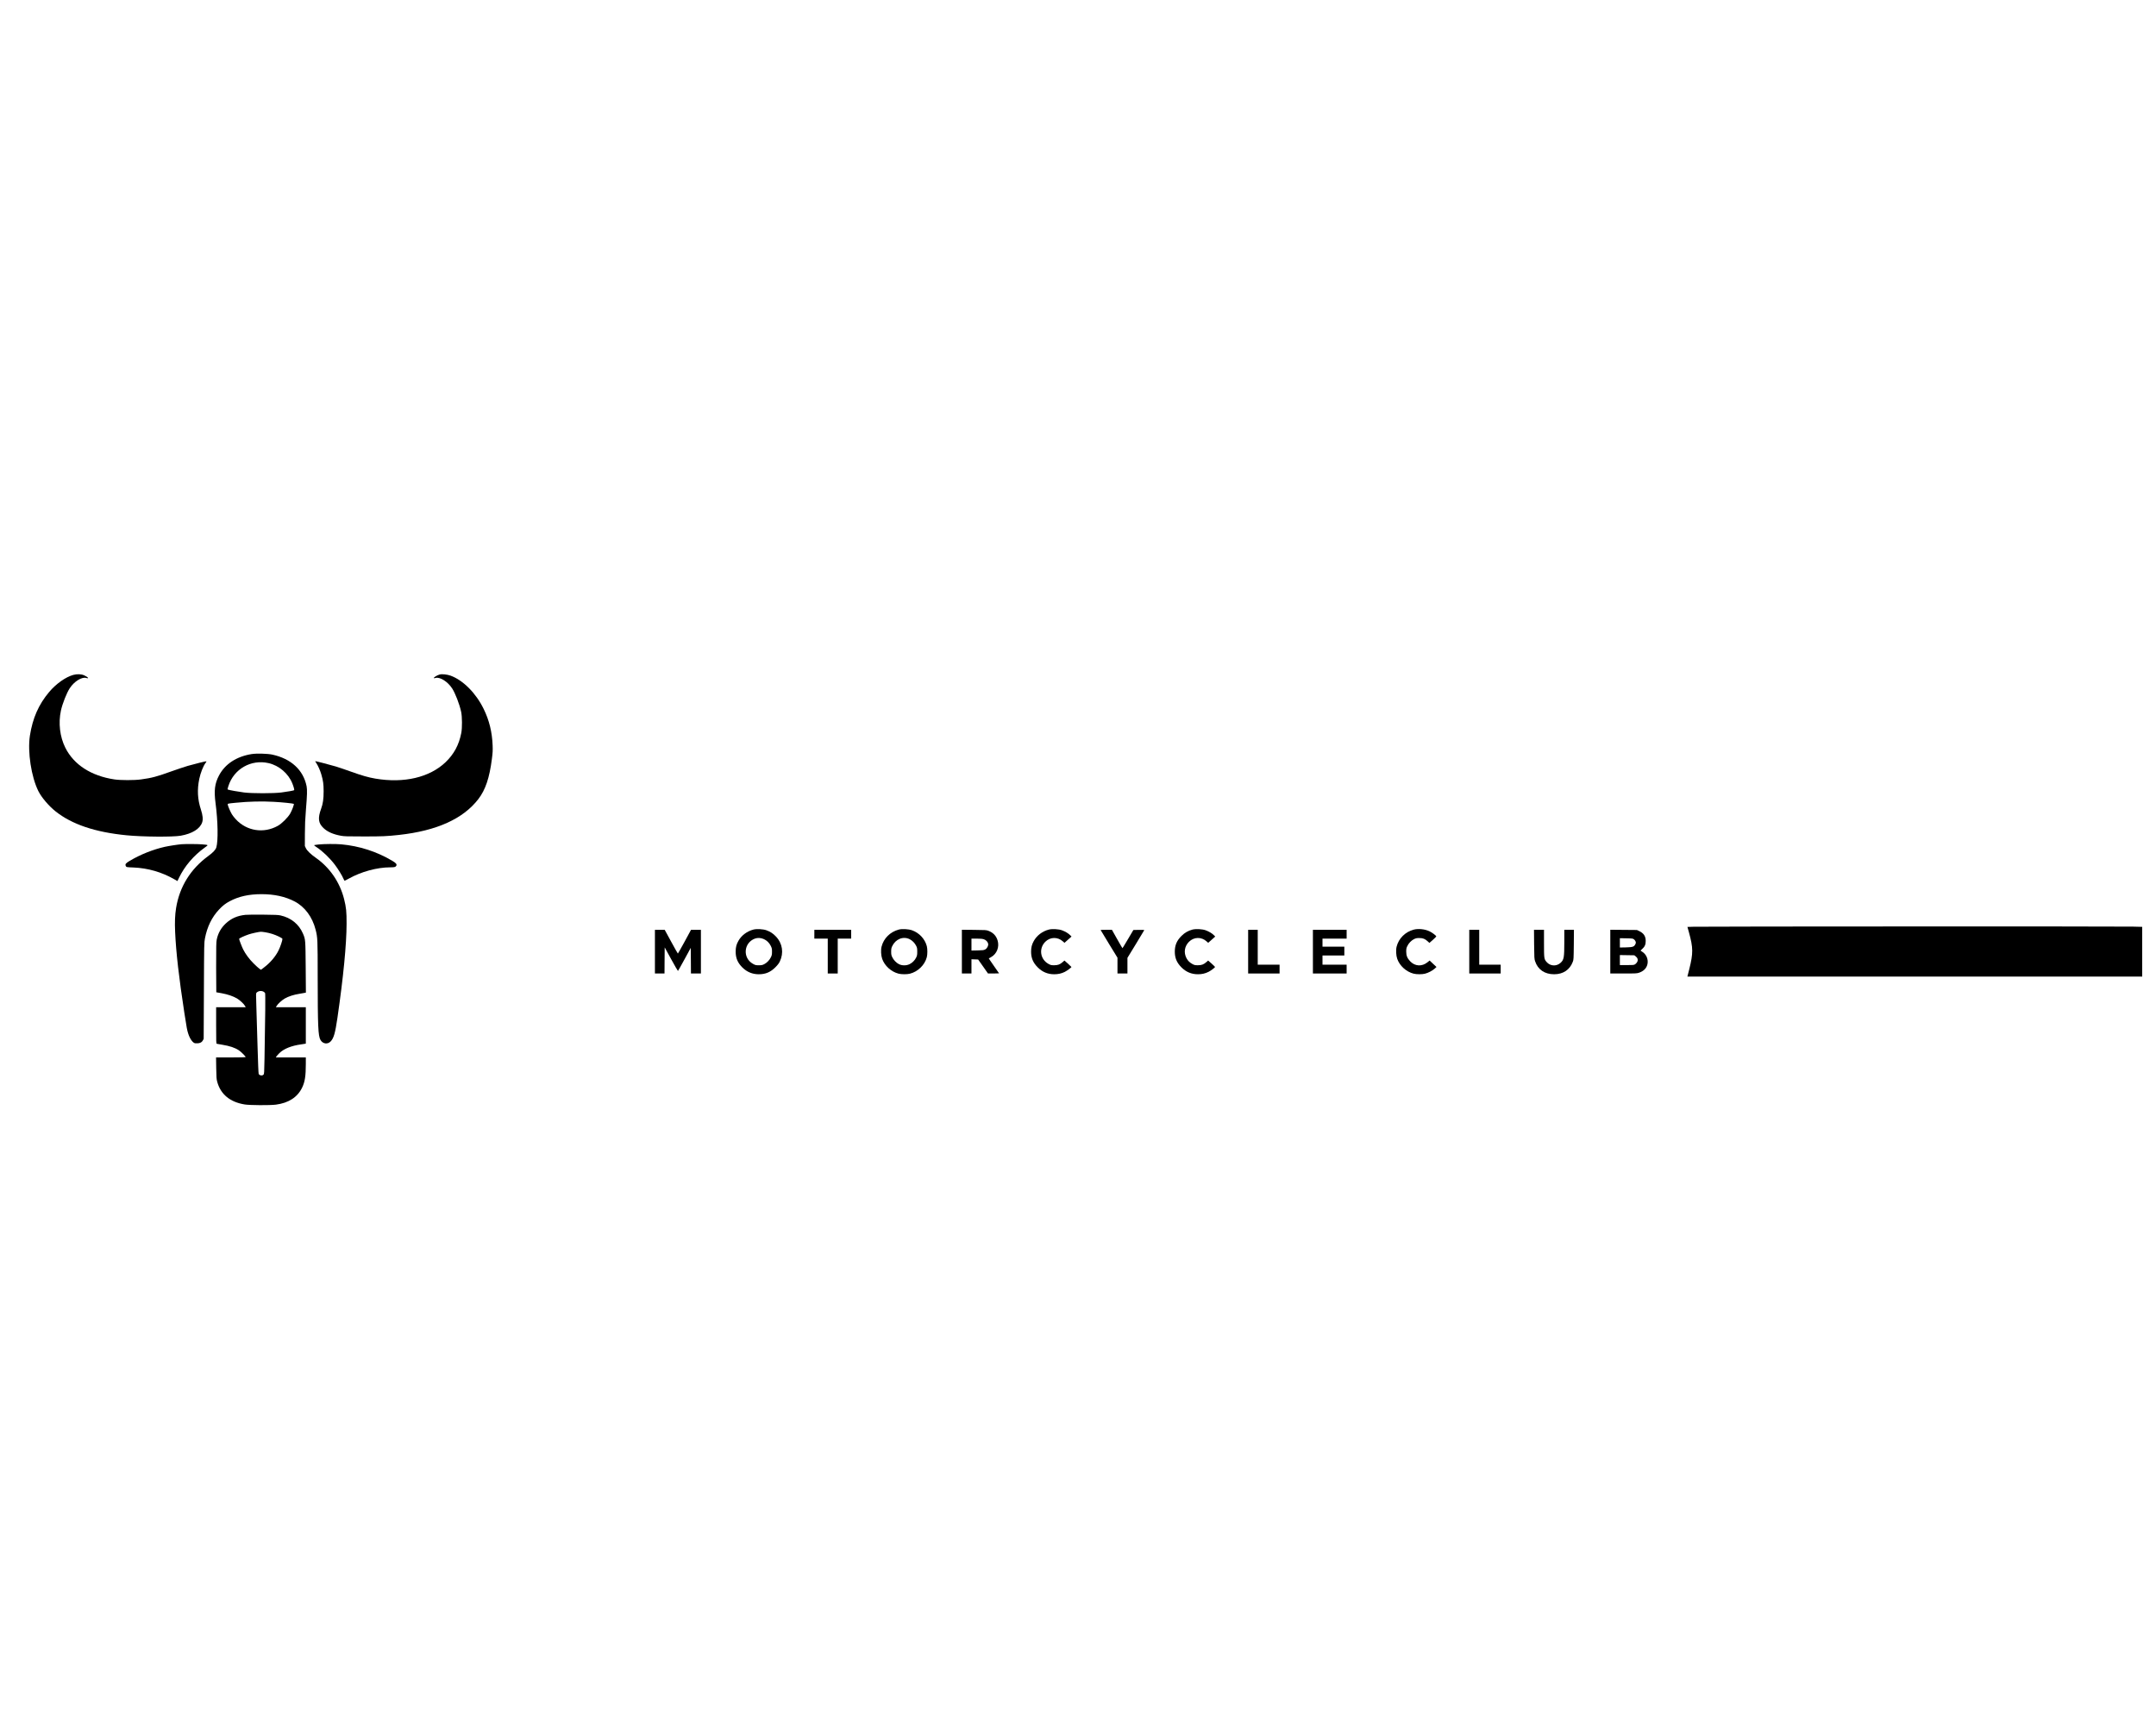 <?xml version="1.0" standalone="no"?>
<!DOCTYPE svg PUBLIC "-//W3C//DTD SVG 20010904//EN"
 "http://www.w3.org/TR/2001/REC-SVG-20010904/DTD/svg10.dtd">
<svg version="1.0" xmlns="http://www.w3.org/2000/svg"
 width="5626pt" height="4501pt" viewBox="0 0 5626 4501"
 preserveAspectRatio="xMidYMid meet">
<g transform="translate(0,4501) scale(0.1,-0.1)"
fill="#000000" stroke="none">
<path d="M1914 27401 c-199 -54 -451 -232 -631 -446 -275 -326 -432 -684 -503
-1142 -64 -419 36 -1074 221 -1444 83 -166 270 -386 448 -528 427 -340 1035
-545 1856 -625 416 -41 1206 -47 1410 -11 301 53 504 179 561 349 26 77 15
186 -34 336 -87 265 -100 515 -42 797 34 161 102 335 167 421 14 18 23 36 20
39 -7 6 -287 -63 -487 -120 -85 -25 -267 -86 -405 -135 -405 -146 -532 -180
-815 -218 -177 -25 -533 -24 -695 0 -606 91 -1057 382 -1280 826 -143 285
-186 646 -115 971 39 179 150 461 230 582 117 179 316 302 431 268 85 -25 50
21 -51 67 -74 35 -187 40 -286 13z"/>
<path d="M11474 27411 c-70 -18 -168 -80 -153 -96 3 -2 24 1 47 7 116 29 316
-98 430 -273 82 -127 190 -406 235 -609 28 -128 30 -420 4 -555 -61 -311 -191
-552 -410 -762 -417 -398 -1087 -555 -1832 -428 -190 33 -344 77 -643 184
-139 50 -313 109 -385 131 -125 38 -517 140 -538 140 -6 0 4 -21 22 -46 46
-67 104 -197 133 -297 49 -170 60 -250 61 -442 0 -202 -18 -326 -65 -455 -91
-248 -75 -378 63 -507 105 -98 251 -162 453 -199 87 -16 160 -18 589 -18 485
-1 610 5 930 40 982 108 1674 421 2069 937 184 240 289 553 352 1047 21 164
24 219 19 350 -14 353 -88 655 -235 955 -200 410 -535 747 -861 866 -89 32
-222 47 -285 30z"/>
<path d="M6565 25335 c-395 -64 -692 -259 -850 -558 -112 -212 -134 -393 -90
-726 62 -467 70 -984 20 -1150 -20 -65 -85 -134 -212 -227 -462 -339 -747
-799 -838 -1354 -29 -182 -37 -369 -25 -630 24 -530 99 -1187 240 -2103 66
-423 71 -451 102 -547 45 -141 124 -248 186 -251 107 -6 163 16 195 75 l22 41
6 1255 c5 1227 6 1257 27 1366 58 303 181 555 369 754 95 101 168 158 278 216
234 125 500 184 830 184 334 0 620 -63 863 -190 266 -139 463 -404 548 -738
52 -204 54 -253 54 -1220 1 -1301 12 -1546 72 -1654 59 -106 187 -124 267 -40
81 86 118 216 176 612 156 1074 237 1914 239 2455 1 322 -10 427 -65 647 -111
440 -373 822 -741 1079 -130 91 -223 181 -256 248 l-27 56 1 315 c1 247 7 386
28 645 31 366 34 510 17 600 -85 424 -404 719 -894 826 -124 27 -414 35 -542
14z m444 -236 c273 -63 517 -271 620 -531 34 -85 56 -166 47 -175 -10 -10
-180 -40 -336 -60 -206 -26 -762 -26 -970 0 -140 18 -380 60 -419 75 -19 7
-18 10 9 94 143 446 593 702 1049 597z m141 -1010 c210 -11 506 -42 517 -53
12 -12 -48 -173 -95 -254 -60 -104 -219 -261 -322 -319 -368 -206 -810 -138
-1096 170 -38 41 -84 99 -102 130 -39 65 -97 198 -107 244 -8 38 -14 36 210
58 338 34 675 42 995 24z"/>
<path d="M4740 22983 c-92 -7 -338 -45 -440 -68 -310 -70 -633 -199 -914 -365
-103 -61 -124 -87 -106 -130 15 -37 18 -37 200 -44 377 -15 741 -119 1073
-310 l77 -44 39 81 c148 309 386 587 684 800 91 65 95 61 -83 77 -106 9 -423
11 -530 3z"/>
<path d="M8313 22976 c-62 -7 -115 -15 -118 -18 -3 -3 26 -26 64 -51 163 -108
345 -283 479 -459 81 -106 191 -285 224 -365 12 -29 26 -53 31 -53 5 0 53 25
108 55 324 182 740 295 1087 295 108 0 134 7 153 41 20 39 -5 70 -104 129
-406 241 -856 386 -1332 430 -144 13 -450 11 -592 -4z"/>
<path d="M6403 21140 c-210 -22 -369 -92 -512 -225 -124 -116 -201 -254 -235
-418 -14 -65 -16 -173 -16 -727 0 -357 2 -650 4 -650 3 0 65 -11 140 -25 159
-29 300 -78 400 -136 77 -46 183 -145 210 -197 l17 -32 -386 0 -385 0 0 -474
c0 -443 1 -475 18 -480 9 -3 73 -14 142 -25 196 -32 330 -77 434 -146 55 -36
176 -157 176 -175 0 -6 -145 -10 -386 -10 l-386 0 4 -277 c4 -245 7 -288 26
-358 89 -327 332 -529 715 -592 132 -22 657 -25 816 -5 332 43 565 194 686
447 71 148 95 300 95 613 l0 172 -390 0 -391 0 12 23 c7 12 42 52 78 88 113
113 315 195 566 229 44 6 90 13 103 16 l22 4 0 475 0 475 -391 0 -390 0 18 31
c32 56 139 153 214 196 98 56 230 99 381 123 68 11 134 23 147 26 l23 5 -5
657 c-6 724 -6 732 -71 882 -105 246 -312 414 -586 475 -61 14 -145 17 -455
20 -209 2 -417 0 -462 -5z m524 -455 c121 -20 237 -57 351 -112 62 -30 92 -50
92 -62 0 -41 -55 -204 -100 -296 -80 -164 -218 -325 -384 -450 l-76 -58 -43
29 c-23 16 -92 79 -152 139 -113 113 -206 238 -270 364 -36 73 -105 252 -105
274 0 16 134 78 250 117 74 26 270 68 315 69 17 1 71 -6 122 -14z m-46 -1552
c14 -9 31 -23 36 -33 11 -16 6 -605 -15 -1721 -7 -361 -8 -388 -26 -408 -32
-35 -103 -24 -126 19 -6 11 -18 303 -30 732 -11 392 -25 861 -31 1041 -11 322
-11 329 8 349 46 45 126 55 184 21z"/>
<path d="M44199 20830 l-166 -5 39 -140 c112 -406 113 -545 9 -962 l-49 -193
5934 0 5934 0 0 648 0 649 -242 6 c-284 8 -11215 5 -11459 -3z"/>
<path d="M19660 20756 c-165 -43 -310 -151 -389 -290 -55 -95 -74 -170 -74
-286 0 -169 52 -291 177 -415 118 -116 261 -175 426 -175 178 0 308 56 435
184 56 56 91 101 113 147 109 226 71 474 -100 654 -74 78 -146 126 -246 162
-84 32 -256 41 -342 19z m273 -249 c78 -35 141 -97 180 -176 28 -58 32 -75 32
-151 0 -71 -4 -94 -27 -142 -35 -76 -107 -151 -177 -185 -48 -24 -68 -28 -141
-28 -79 0 -90 3 -150 36 -278 153 -246 554 53 661 69 25 156 19 230 -15z"/>
<path d="M23450 20755 c-223 -61 -392 -229 -446 -445 -22 -86 -14 -231 16
-317 64 -183 234 -337 426 -387 78 -20 222 -21 299 -1 209 53 387 227 440 431
19 75 19 213 0 288 -49 187 -198 347 -385 413 -94 33 -263 42 -350 18z m285
-249 c71 -35 136 -101 172 -174 25 -50 28 -68 28 -152 0 -82 -4 -103 -27 -152
-34 -73 -103 -142 -176 -176 -82 -39 -194 -39 -273 1 -70 34 -142 109 -177
185 -23 48 -27 71 -27 142 0 71 4 94 26 141 88 187 285 267 454 185z"/>
<path d="M27370 20756 c-170 -44 -312 -152 -395 -300 -50 -91 -69 -166 -69
-276 0 -166 51 -287 174 -411 120 -120 261 -179 430 -179 104 0 190 20 273 61
67 34 179 117 175 130 -2 5 -43 44 -92 88 l-90 79 -43 -38 c-74 -65 -125 -84
-223 -85 -78 0 -90 3 -148 34 -219 119 -261 402 -86 578 129 129 325 133 461
9 l40 -36 92 82 92 82 -36 36 c-46 47 -128 96 -213 127 -84 32 -256 41 -342
19z"/>
<path d="M31115 20755 c-108 -28 -203 -82 -285 -165 -123 -122 -174 -244 -174
-410 0 -166 51 -287 174 -411 120 -120 261 -179 430 -179 106 0 190 20 278 64
66 34 167 110 167 127 0 5 -40 44 -89 88 l-90 79 -43 -38 c-74 -65 -125 -84
-223 -85 -74 0 -92 4 -138 28 -74 39 -124 87 -160 154 -78 148 -54 312 64 430
129 129 325 133 461 9 l40 -36 92 82 92 82 -36 36 c-46 47 -128 96 -213 127
-86 32 -255 41 -347 18z"/>
<path d="M36890 20754 c-220 -58 -392 -228 -446 -444 -22 -86 -14 -231 16
-317 64 -183 234 -337 426 -387 78 -20 222 -21 299 -1 84 21 193 78 251 130
l49 45 -90 84 -89 84 -53 -43 c-147 -120 -331 -110 -457 25 -73 78 -101 147
-101 250 0 71 4 94 27 142 35 76 104 148 175 184 50 24 70 29 138 29 95 0 150
-21 219 -85 l46 -42 89 78 c49 44 90 85 90 91 1 19 -105 100 -175 133 -120 58
-292 76 -414 44z"/>
<path d="M17090 20180 l0 -570 125 0 125 0 2 340 3 341 170 -310 c93 -170 173
-307 176 -305 4 2 81 139 171 304 l163 299 3 -334 2 -335 130 0 130 0 0 570 0
570 -129 0 -129 0 -168 -310 c-93 -170 -172 -310 -175 -310 -4 0 -82 139 -175
310 l-169 310 -127 0 -128 0 0 -570z"/>
<path d="M21250 20635 l0 -115 175 0 175 0 0 -455 0 -455 130 0 130 0 0 455 0
455 175 0 175 0 0 115 0 115 -480 0 -480 0 0 -115z"/>
<path d="M25100 20181 l0 -571 125 0 125 0 0 185 0 186 87 -3 87 -3 129 -182
128 -183 145 0 c79 0 144 2 144 4 0 3 -61 91 -136 196 -74 106 -134 193 -132
195 2 1 27 15 56 30 154 83 227 269 173 441 -37 120 -115 200 -239 248 -53 20
-78 21 -374 24 l-318 3 0 -570z m567 324 c60 -18 109 -67 119 -120 9 -52 -29
-123 -81 -149 -34 -18 -62 -21 -197 -24 l-158 -3 0 155 0 156 133 0 c90 0 150
-5 184 -15z"/>
<path d="M28720 20745 c0 -3 99 -167 220 -364 l220 -359 0 -206 0 -206 130 0
130 0 0 204 0 204 216 353 c119 195 219 360 221 367 4 10 -25 12 -138 10
l-144 -3 -140 -237 c-77 -131 -142 -238 -145 -238 -3 0 -66 108 -140 240
l-135 240 -147 0 c-82 0 -148 -2 -148 -5z"/>
<path d="M32570 20180 l0 -570 410 0 410 0 0 115 0 115 -285 0 -285 0 0 455 0
455 -125 0 -125 0 0 -570z"/>
<path d="M34260 20180 l0 -570 440 0 440 0 0 115 0 115 -315 0 -315 0 0 120 0
120 285 0 285 0 0 115 0 115 -285 0 -285 0 0 105 0 105 315 0 315 0 0 115 0
115 -440 0 -440 0 0 -570z"/>
<path d="M38340 20180 l0 -570 410 0 410 0 0 115 0 115 -280 0 -280 0 0 455 0
455 -130 0 -130 0 0 -570z"/>
<path d="M40032 20373 c4 -356 5 -382 26 -444 72 -218 250 -339 497 -339 235
0 409 117 487 326 21 56 22 76 26 447 l3 387 -125 0 -126 0 0 -318 c0 -410
-10 -464 -98 -544 -108 -98 -271 -88 -365 23 -65 75 -67 92 -67 486 l0 353
-131 0 -130 0 3 -377z"/>
<path d="M42020 20181 l0 -571 345 0 c323 0 350 1 407 21 119 40 196 119 218
225 25 120 -26 247 -128 315 -26 18 -49 34 -51 35 -2 2 16 22 42 44 66 58 92
117 91 210 0 124 -53 202 -174 259 l-55 26 -347 3 -348 3 0 -570z m617 321
c17 -12 37 -38 43 -57 10 -30 9 -41 -7 -72 -32 -66 -66 -77 -245 -82 l-158 -3
0 122 0 121 168 -3 c155 -3 169 -5 199 -26z m46 -445 c51 -39 66 -92 41 -143
-11 -21 -34 -49 -53 -61 -32 -22 -44 -23 -217 -23 l-184 0 0 131 0 130 188 -3
189 -3 36 -28z"/>
</g>
</svg>
